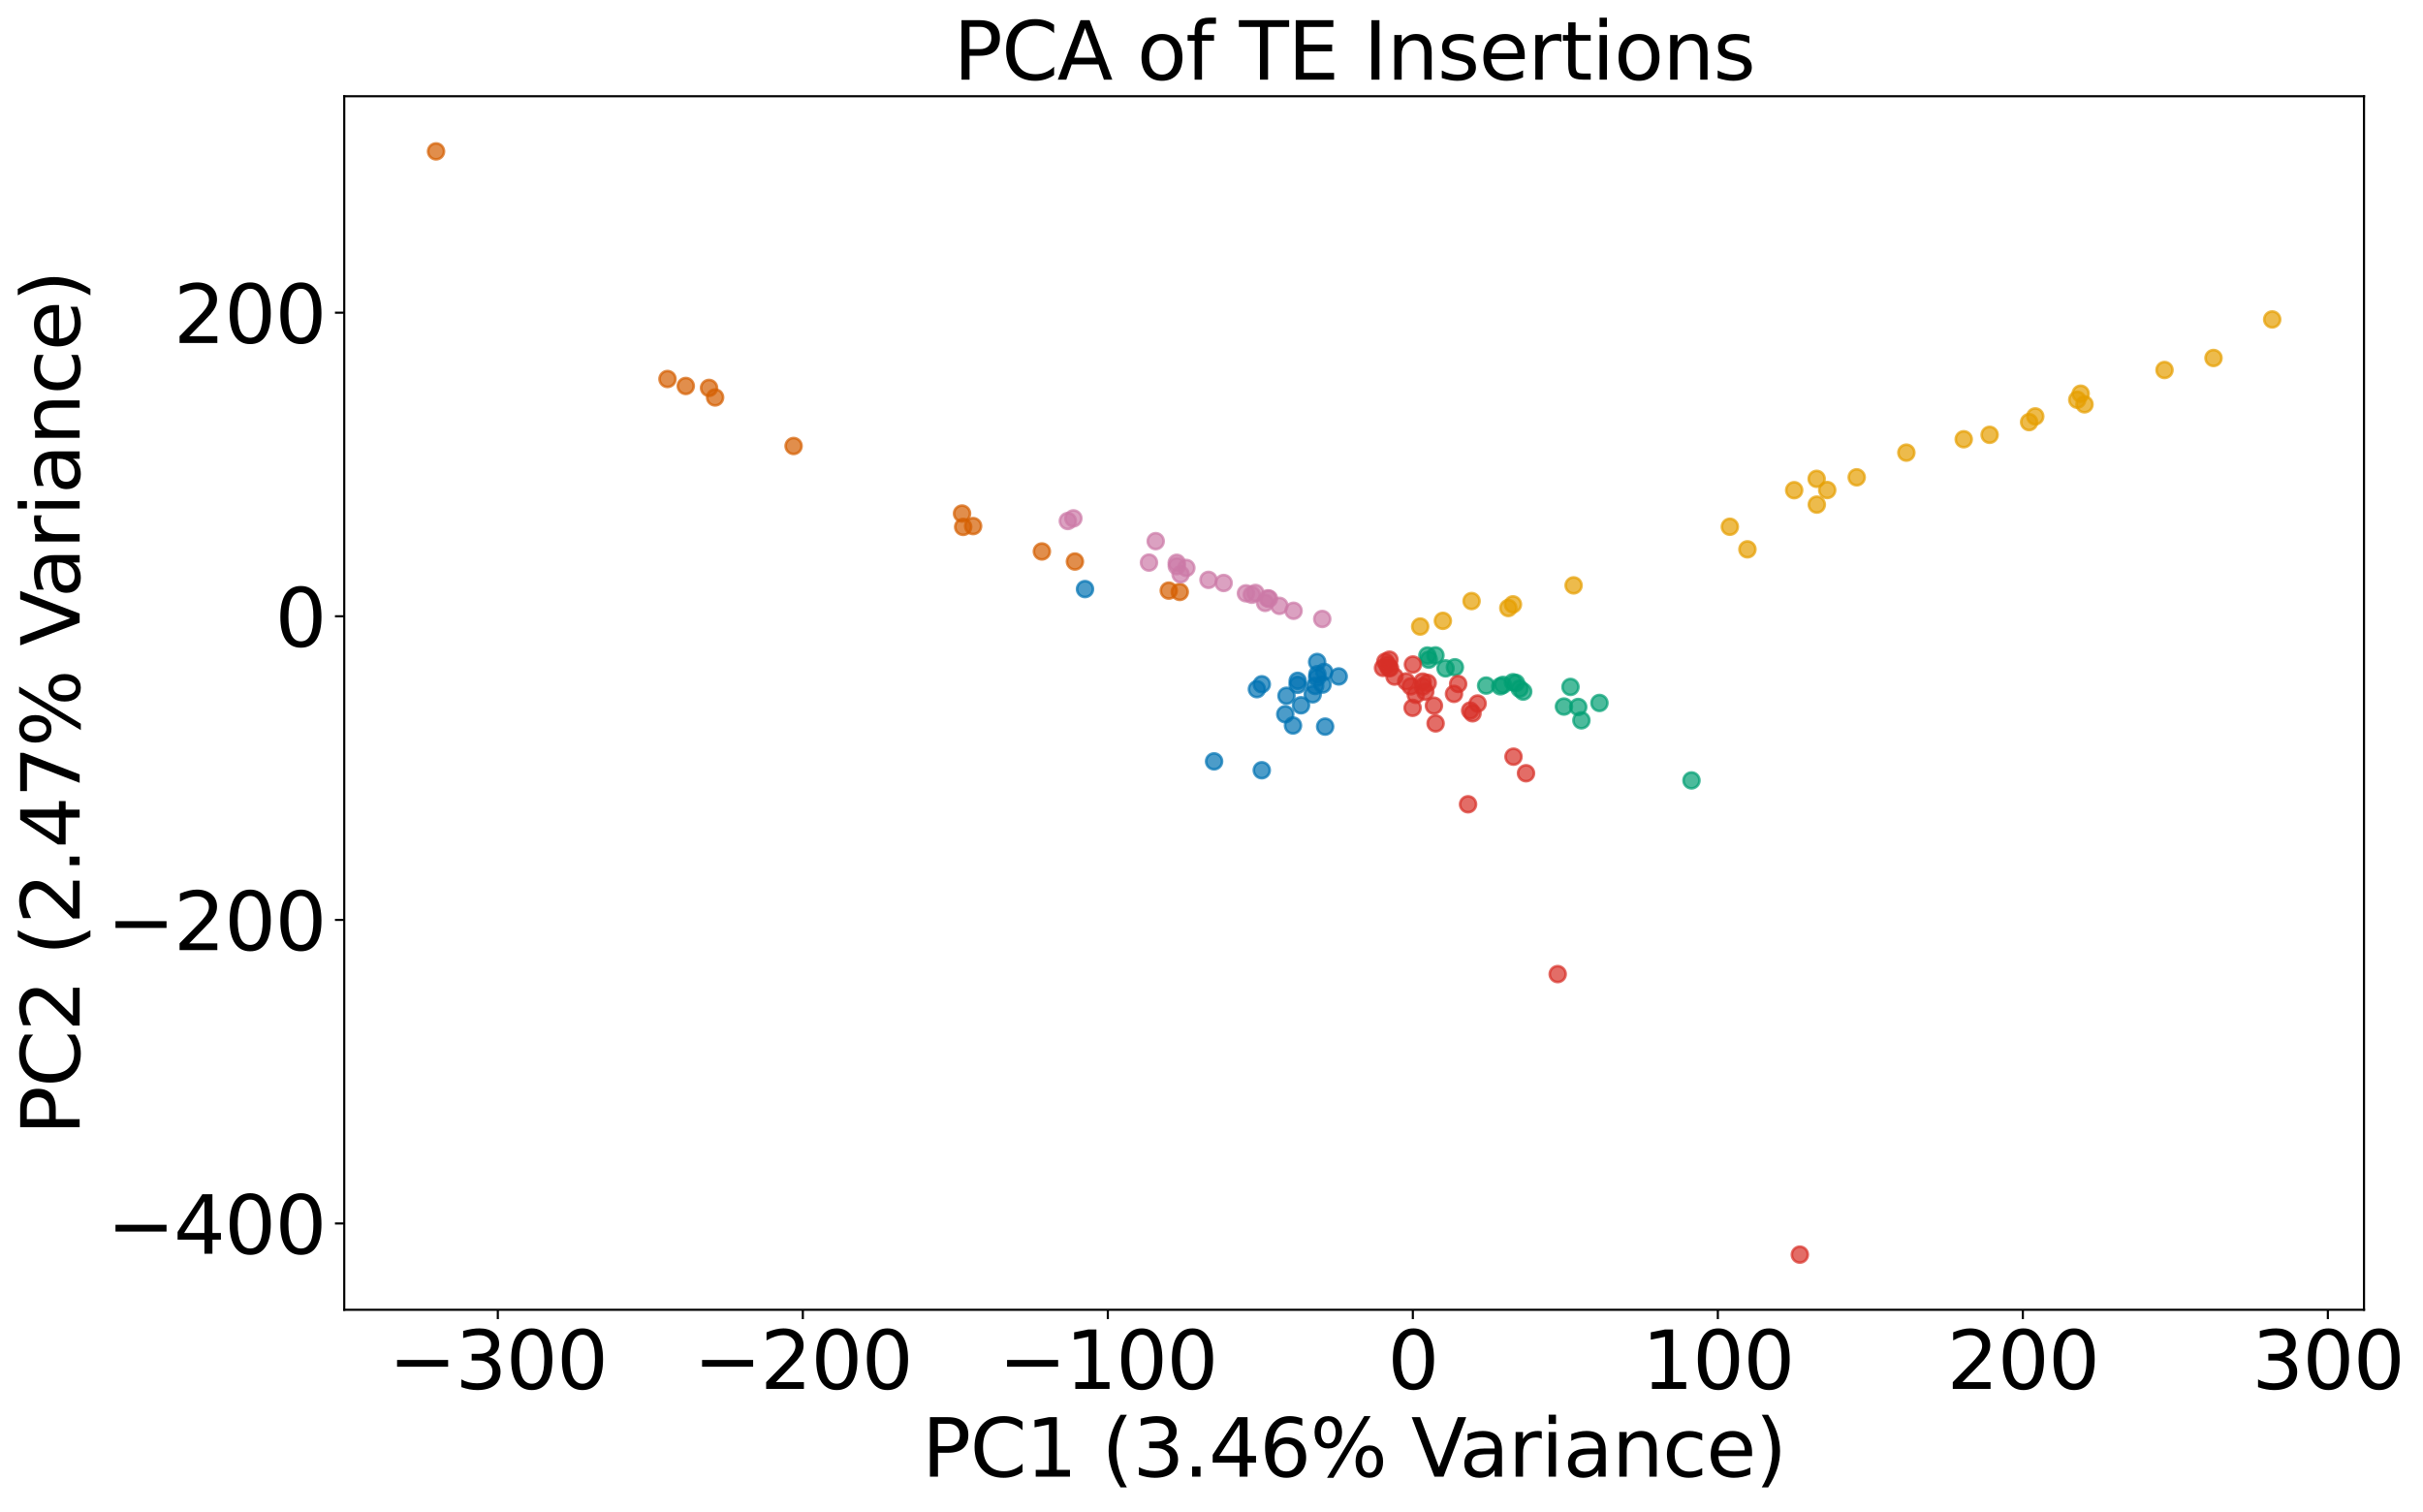 <?xml version="1.0" encoding="utf-8" standalone="no"?>
<!DOCTYPE svg PUBLIC "-//W3C//DTD SVG 1.1//EN"
  "http://www.w3.org/Graphics/SVG/1.1/DTD/svg11.dtd">
<svg xmlns:xlink="http://www.w3.org/1999/xlink" width="912.464pt" height="569.503pt" viewBox="0 0 912.464 569.503" xmlns="http://www.w3.org/2000/svg" version="1.1">
 <defs>
  <style type="text/css">*{stroke-linejoin: round; stroke-linecap: butt}</style>
 </defs>
 <g id="figure_1">
  <g id="patch_1">
   <path d="M 0 569.503 
L 912.464 569.503 
L 912.464 0 
L 0 0 
z
" style="fill: #ffffff"/>
  </g>
  <g id="axes_1">
   <g id="patch_2">
    <path d="M 129.636 493.234 
L 890.247 493.234 
L 890.247 36.234 
L 129.636 36.234 
z
" style="fill: #ffffff"/>
   </g>
   <g id="PathCollection_1">
    <defs>
     <path id="m1534a8061f" d="M 0 3 
C 0.796 3 1.559 2.684 2.121 2.121 
C 2.684 1.559 3 0.796 3 0 
C 3 -0.796 2.684 -1.559 2.121 -2.121 
C 1.559 -2.684 0.796 -3 0 -3 
C -0.796 -3 -1.559 -2.684 -2.121 -2.121 
C -2.684 -1.559 -3 -0.796 -3 0 
C -3 0.796 -2.684 1.559 -2.121 2.121 
C -1.559 2.684 -0.796 3 0 3 
z
" style="stroke: #009e73; stroke-opacity: 0.7"/>
    </defs>
    <g clip-path="url(#p6a9d3a791d)">
     <use xlink:href="#m1534a8061f" x="547.889" y="251.28" style="fill: #009e73; fill-opacity: 0.7; stroke: #009e73; stroke-opacity: 0.7"/>
     <use xlink:href="#m1534a8061f" x="564.983" y="258.455" style="fill: #009e73; fill-opacity: 0.7; stroke: #009e73; stroke-opacity: 0.7"/>
     <use xlink:href="#m1534a8061f" x="570.895" y="257.18" style="fill: #009e73; fill-opacity: 0.7; stroke: #009e73; stroke-opacity: 0.7"/>
     <use xlink:href="#m1534a8061f" x="572.265" y="259.32" style="fill: #009e73; fill-opacity: 0.7; stroke: #009e73; stroke-opacity: 0.7"/>
     <use xlink:href="#m1534a8061f" x="537.532" y="246.852" style="fill: #009e73; fill-opacity: 0.7; stroke: #009e73; stroke-opacity: 0.7"/>
     <use xlink:href="#m1534a8061f" x="588.956" y="266.069" style="fill: #009e73; fill-opacity: 0.7; stroke: #009e73; stroke-opacity: 0.7"/>
     <use xlink:href="#m1534a8061f" x="540.569" y="246.803" style="fill: #009e73; fill-opacity: 0.7; stroke: #009e73; stroke-opacity: 0.7"/>
     <use xlink:href="#m1534a8061f" x="573.615" y="260.432" style="fill: #009e73; fill-opacity: 0.7; stroke: #009e73; stroke-opacity: 0.7"/>
     <use xlink:href="#m1534a8061f" x="566.01" y="257.921" style="fill: #009e73; fill-opacity: 0.7; stroke: #009e73; stroke-opacity: 0.7"/>
     <use xlink:href="#m1534a8061f" x="569.729" y="256.909" style="fill: #009e73; fill-opacity: 0.7; stroke: #009e73; stroke-opacity: 0.7"/>
     <use xlink:href="#m1534a8061f" x="602.329" y="264.716" style="fill: #009e73; fill-opacity: 0.7; stroke: #009e73; stroke-opacity: 0.7"/>
     <use xlink:href="#m1534a8061f" x="636.988" y="293.886" style="fill: #009e73; fill-opacity: 0.7; stroke: #009e73; stroke-opacity: 0.7"/>
     <use xlink:href="#m1534a8061f" x="595.532" y="271.264" style="fill: #009e73; fill-opacity: 0.7; stroke: #009e73; stroke-opacity: 0.7"/>
     <use xlink:href="#m1534a8061f" x="594.334" y="266.236" style="fill: #009e73; fill-opacity: 0.7; stroke: #009e73; stroke-opacity: 0.7"/>
     <use xlink:href="#m1534a8061f" x="591.419" y="258.68" style="fill: #009e73; fill-opacity: 0.7; stroke: #009e73; stroke-opacity: 0.7"/>
     <use xlink:href="#m1534a8061f" x="559.654" y="258.167" style="fill: #009e73; fill-opacity: 0.7; stroke: #009e73; stroke-opacity: 0.7"/>
     <use xlink:href="#m1534a8061f" x="544.378" y="251.685" style="fill: #009e73; fill-opacity: 0.7; stroke: #009e73; stroke-opacity: 0.7"/>
     <use xlink:href="#m1534a8061f" x="538.043" y="248.41" style="fill: #009e73; fill-opacity: 0.7; stroke: #009e73; stroke-opacity: 0.7"/>
    </g>
   </g>
   <g id="PathCollection_2">
    <defs>
     <path id="mfdaf90a7c5" d="M 0 3 
C 0.796 3 1.559 2.684 2.121 2.121 
C 2.684 1.559 3 0.796 3 0 
C 3 -0.796 2.684 -1.559 2.121 -2.121 
C 1.559 -2.684 0.796 -3 0 -3 
C -0.796 -3 -1.559 -2.684 -2.121 -2.121 
C -2.684 -1.559 -3 -0.796 -3 0 
C -3 0.796 -2.684 1.559 -2.121 2.121 
C -1.559 2.684 -0.796 3 0 3 
z
" style="stroke: #e69f00; stroke-opacity: 0.7"/>
    </defs>
    <g clip-path="url(#p6a9d3a791d)">
     <use xlink:href="#mfdaf90a7c5" x="554.177" y="226.343" style="fill: #e69f00; fill-opacity: 0.7; stroke: #e69f00; stroke-opacity: 0.7"/>
     <use xlink:href="#mfdaf90a7c5" x="739.509" y="165.408" style="fill: #e69f00; fill-opacity: 0.7; stroke: #e69f00; stroke-opacity: 0.7"/>
     <use xlink:href="#mfdaf90a7c5" x="764.134" y="158.957" style="fill: #e69f00; fill-opacity: 0.7; stroke: #e69f00; stroke-opacity: 0.7"/>
     <use xlink:href="#mfdaf90a7c5" x="855.674" y="120.291" style="fill: #e69f00; fill-opacity: 0.7; stroke: #e69f00; stroke-opacity: 0.7"/>
     <use xlink:href="#mfdaf90a7c5" x="766.448" y="156.804" style="fill: #e69f00; fill-opacity: 0.7; stroke: #e69f00; stroke-opacity: 0.7"/>
     <use xlink:href="#mfdaf90a7c5" x="749.258" y="163.739" style="fill: #e69f00; fill-opacity: 0.7; stroke: #e69f00; stroke-opacity: 0.7"/>
     <use xlink:href="#mfdaf90a7c5" x="717.909" y="170.45" style="fill: #e69f00; fill-opacity: 0.7; stroke: #e69f00; stroke-opacity: 0.7"/>
     <use xlink:href="#mfdaf90a7c5" x="684.185" y="190.018" style="fill: #e69f00; fill-opacity: 0.7; stroke: #e69f00; stroke-opacity: 0.7"/>
     <use xlink:href="#mfdaf90a7c5" x="833.573" y="134.811" style="fill: #e69f00; fill-opacity: 0.7; stroke: #e69f00; stroke-opacity: 0.7"/>
     <use xlink:href="#mfdaf90a7c5" x="675.66" y="184.595" style="fill: #e69f00; fill-opacity: 0.7; stroke: #e69f00; stroke-opacity: 0.7"/>
     <use xlink:href="#mfdaf90a7c5" x="699.21" y="179.744" style="fill: #e69f00; fill-opacity: 0.7; stroke: #e69f00; stroke-opacity: 0.7"/>
     <use xlink:href="#mfdaf90a7c5" x="543.364" y="233.793" style="fill: #e69f00; fill-opacity: 0.7; stroke: #e69f00; stroke-opacity: 0.7"/>
     <use xlink:href="#mfdaf90a7c5" x="592.594" y="220.442" style="fill: #e69f00; fill-opacity: 0.7; stroke: #e69f00; stroke-opacity: 0.7"/>
     <use xlink:href="#mfdaf90a7c5" x="688.1" y="184.532" style="fill: #e69f00; fill-opacity: 0.7; stroke: #e69f00; stroke-opacity: 0.7"/>
     <use xlink:href="#mfdaf90a7c5" x="651.433" y="198.36" style="fill: #e69f00; fill-opacity: 0.7; stroke: #e69f00; stroke-opacity: 0.7"/>
     <use xlink:href="#mfdaf90a7c5" x="782.268" y="150.534" style="fill: #e69f00; fill-opacity: 0.7; stroke: #e69f00; stroke-opacity: 0.7"/>
     <use xlink:href="#mfdaf90a7c5" x="658.054" y="206.862" style="fill: #e69f00; fill-opacity: 0.7; stroke: #e69f00; stroke-opacity: 0.7"/>
     <use xlink:href="#mfdaf90a7c5" x="534.82" y="235.936" style="fill: #e69f00; fill-opacity: 0.7; stroke: #e69f00; stroke-opacity: 0.7"/>
     <use xlink:href="#mfdaf90a7c5" x="684.124" y="180.314" style="fill: #e69f00; fill-opacity: 0.7; stroke: #e69f00; stroke-opacity: 0.7"/>
     <use xlink:href="#mfdaf90a7c5" x="569.755" y="227.587" style="fill: #e69f00; fill-opacity: 0.7; stroke: #e69f00; stroke-opacity: 0.7"/>
     <use xlink:href="#mfdaf90a7c5" x="568.012" y="228.961" style="fill: #e69f00; fill-opacity: 0.7; stroke: #e69f00; stroke-opacity: 0.7"/>
     <use xlink:href="#mfdaf90a7c5" x="783.546" y="148.254" style="fill: #e69f00; fill-opacity: 0.7; stroke: #e69f00; stroke-opacity: 0.7"/>
     <use xlink:href="#mfdaf90a7c5" x="815.123" y="139.333" style="fill: #e69f00; fill-opacity: 0.7; stroke: #e69f00; stroke-opacity: 0.7"/>
     <use xlink:href="#mfdaf90a7c5" x="784.988" y="152.266" style="fill: #e69f00; fill-opacity: 0.7; stroke: #e69f00; stroke-opacity: 0.7"/>
    </g>
   </g>
   <g id="PathCollection_3">
    <defs>
     <path id="mfa2c4a008f" d="M 0 3 
C 0.796 3 1.559 2.684 2.121 2.121 
C 2.684 1.559 3 0.796 3 0 
C 3 -0.796 2.684 -1.559 2.121 -2.121 
C 1.559 -2.684 0.796 -3 0 -3 
C -0.796 -3 -1.559 -2.684 -2.121 -2.121 
C -2.684 -1.559 -3 -0.796 -3 0 
C -3 0.796 -2.684 1.559 -2.121 2.121 
C -1.559 2.684 -0.796 3 0 3 
z
" style="stroke: #d55e00; stroke-opacity: 0.7"/>
    </defs>
    <g clip-path="url(#p6a9d3a791d)">
     <use xlink:href="#mfa2c4a008f" x="362.718" y="198.42" style="fill: #d55e00; fill-opacity: 0.7; stroke: #d55e00; stroke-opacity: 0.7"/>
     <use xlink:href="#mfa2c4a008f" x="440.143" y="222.414" style="fill: #d55e00; fill-opacity: 0.7; stroke: #d55e00; stroke-opacity: 0.7"/>
     <use xlink:href="#mfa2c4a008f" x="366.464" y="198.112" style="fill: #d55e00; fill-opacity: 0.7; stroke: #d55e00; stroke-opacity: 0.7"/>
     <use xlink:href="#mfa2c4a008f" x="444.283" y="222.911" style="fill: #d55e00; fill-opacity: 0.7; stroke: #d55e00; stroke-opacity: 0.7"/>
     <use xlink:href="#mfa2c4a008f" x="392.356" y="207.663" style="fill: #d55e00; fill-opacity: 0.7; stroke: #d55e00; stroke-opacity: 0.7"/>
     <use xlink:href="#mfa2c4a008f" x="258.254" y="145.346" style="fill: #d55e00; fill-opacity: 0.7; stroke: #d55e00; stroke-opacity: 0.7"/>
     <use xlink:href="#mfa2c4a008f" x="298.851" y="167.948" style="fill: #d55e00; fill-opacity: 0.7; stroke: #d55e00; stroke-opacity: 0.7"/>
     <use xlink:href="#mfa2c4a008f" x="269.299" y="149.666" style="fill: #d55e00; fill-opacity: 0.7; stroke: #d55e00; stroke-opacity: 0.7"/>
     <use xlink:href="#mfa2c4a008f" x="251.366" y="142.718" style="fill: #d55e00; fill-opacity: 0.7; stroke: #d55e00; stroke-opacity: 0.7"/>
     <use xlink:href="#mfa2c4a008f" x="267.015" y="146.077" style="fill: #d55e00; fill-opacity: 0.7; stroke: #d55e00; stroke-opacity: 0.7"/>
     <use xlink:href="#mfa2c4a008f" x="164.209" y="57.007" style="fill: #d55e00; fill-opacity: 0.7; stroke: #d55e00; stroke-opacity: 0.7"/>
     <use xlink:href="#mfa2c4a008f" x="404.796" y="211.458" style="fill: #d55e00; fill-opacity: 0.7; stroke: #d55e00; stroke-opacity: 0.7"/>
     <use xlink:href="#mfa2c4a008f" x="362.288" y="193.382" style="fill: #d55e00; fill-opacity: 0.7; stroke: #d55e00; stroke-opacity: 0.7"/>
    </g>
   </g>
   <g id="PathCollection_4">
    <defs>
     <path id="m3d8755bb4c" d="M 0 3 
C 0.796 3 1.559 2.684 2.121 2.121 
C 2.684 1.559 3 0.796 3 0 
C 3 -0.796 2.684 -1.559 2.121 -2.121 
C 1.559 -2.684 0.796 -3 0 -3 
C -0.796 -3 -1.559 -2.684 -2.121 -2.121 
C -2.684 -1.559 -3 -0.796 -3 0 
C -3 0.796 -2.684 1.559 -2.121 2.121 
C -1.559 2.684 -0.796 3 0 3 
z
" style="stroke: #cc79a7; stroke-opacity: 0.7"/>
    </defs>
    <g clip-path="url(#p6a9d3a791d)">
     <use xlink:href="#m3d8755bb4c" x="432.689" y="211.858" style="fill: #cc79a7; fill-opacity: 0.7; stroke: #cc79a7; stroke-opacity: 0.7"/>
     <use xlink:href="#m3d8755bb4c" x="443.139" y="211.93" style="fill: #cc79a7; fill-opacity: 0.7; stroke: #cc79a7; stroke-opacity: 0.7"/>
     <use xlink:href="#m3d8755bb4c" x="476.425" y="227.037" style="fill: #cc79a7; fill-opacity: 0.7; stroke: #cc79a7; stroke-opacity: 0.7"/>
     <use xlink:href="#m3d8755bb4c" x="443.164" y="213.191" style="fill: #cc79a7; fill-opacity: 0.7; stroke: #cc79a7; stroke-opacity: 0.7"/>
     <use xlink:href="#m3d8755bb4c" x="469.206" y="223.435" style="fill: #cc79a7; fill-opacity: 0.7; stroke: #cc79a7; stroke-opacity: 0.7"/>
     <use xlink:href="#m3d8755bb4c" x="472.775" y="223.285" style="fill: #cc79a7; fill-opacity: 0.7; stroke: #cc79a7; stroke-opacity: 0.7"/>
     <use xlink:href="#m3d8755bb4c" x="455.1" y="218.365" style="fill: #cc79a7; fill-opacity: 0.7; stroke: #cc79a7; stroke-opacity: 0.7"/>
     <use xlink:href="#m3d8755bb4c" x="404.217" y="195.202" style="fill: #cc79a7; fill-opacity: 0.7; stroke: #cc79a7; stroke-opacity: 0.7"/>
     <use xlink:href="#m3d8755bb4c" x="460.809" y="219.54" style="fill: #cc79a7; fill-opacity: 0.7; stroke: #cc79a7; stroke-opacity: 0.7"/>
     <use xlink:href="#m3d8755bb4c" x="481.813" y="228.15" style="fill: #cc79a7; fill-opacity: 0.7; stroke: #cc79a7; stroke-opacity: 0.7"/>
     <use xlink:href="#m3d8755bb4c" x="477.413" y="225.323" style="fill: #cc79a7; fill-opacity: 0.7; stroke: #cc79a7; stroke-opacity: 0.7"/>
     <use xlink:href="#m3d8755bb4c" x="435.222" y="203.78" style="fill: #cc79a7; fill-opacity: 0.7; stroke: #cc79a7; stroke-opacity: 0.7"/>
     <use xlink:href="#m3d8755bb4c" x="471.426" y="223.964" style="fill: #cc79a7; fill-opacity: 0.7; stroke: #cc79a7; stroke-opacity: 0.7"/>
     <use xlink:href="#m3d8755bb4c" x="402.129" y="196.194" style="fill: #cc79a7; fill-opacity: 0.7; stroke: #cc79a7; stroke-opacity: 0.7"/>
     <use xlink:href="#m3d8755bb4c" x="446.768" y="213.879" style="fill: #cc79a7; fill-opacity: 0.7; stroke: #cc79a7; stroke-opacity: 0.7"/>
     <use xlink:href="#m3d8755bb4c" x="477.881" y="225.434" style="fill: #cc79a7; fill-opacity: 0.7; stroke: #cc79a7; stroke-opacity: 0.7"/>
     <use xlink:href="#m3d8755bb4c" x="497.938" y="233.085" style="fill: #cc79a7; fill-opacity: 0.7; stroke: #cc79a7; stroke-opacity: 0.7"/>
     <use xlink:href="#m3d8755bb4c" x="487.136" y="230.004" style="fill: #cc79a7; fill-opacity: 0.7; stroke: #cc79a7; stroke-opacity: 0.7"/>
     <use xlink:href="#m3d8755bb4c" x="444.592" y="216.262" style="fill: #cc79a7; fill-opacity: 0.7; stroke: #cc79a7; stroke-opacity: 0.7"/>
    </g>
   </g>
   <g id="PathCollection_5">
    <defs>
     <path id="m8d3016d615" d="M 0 3 
C 0.796 3 1.559 2.684 2.121 2.121 
C 2.684 1.559 3 0.796 3 0 
C 3 -0.796 2.684 -1.559 2.121 -2.121 
C 1.559 -2.684 0.796 -3 0 -3 
C -0.796 -3 -1.559 -2.684 -2.121 -2.121 
C -2.684 -1.559 -3 -0.796 -3 0 
C -3 0.796 -2.684 1.559 -2.121 2.121 
C -1.559 2.684 -0.796 3 0 3 
z
" style="stroke: #0072b2; stroke-opacity: 0.7"/>
    </defs>
    <g clip-path="url(#p6a9d3a791d)">
     <use xlink:href="#m8d3016d615" x="498.694" y="253.028" style="fill: #0072b2; fill-opacity: 0.7; stroke: #0072b2; stroke-opacity: 0.7"/>
     <use xlink:href="#m8d3016d615" x="473.33" y="259.522" style="fill: #0072b2; fill-opacity: 0.7; stroke: #0072b2; stroke-opacity: 0.7"/>
     <use xlink:href="#m8d3016d615" x="498.051" y="257.8" style="fill: #0072b2; fill-opacity: 0.7; stroke: #0072b2; stroke-opacity: 0.7"/>
     <use xlink:href="#m8d3016d615" x="496.015" y="255.225" style="fill: #0072b2; fill-opacity: 0.7; stroke: #0072b2; stroke-opacity: 0.7"/>
     <use xlink:href="#m8d3016d615" x="504.137" y="254.726" style="fill: #0072b2; fill-opacity: 0.7; stroke: #0072b2; stroke-opacity: 0.7"/>
     <use xlink:href="#m8d3016d615" x="484.013" y="268.959" style="fill: #0072b2; fill-opacity: 0.7; stroke: #0072b2; stroke-opacity: 0.7"/>
     <use xlink:href="#m8d3016d615" x="489.945" y="265.587" style="fill: #0072b2; fill-opacity: 0.7; stroke: #0072b2; stroke-opacity: 0.7"/>
     <use xlink:href="#m8d3016d615" x="475.178" y="257.678" style="fill: #0072b2; fill-opacity: 0.7; stroke: #0072b2; stroke-opacity: 0.7"/>
     <use xlink:href="#m8d3016d615" x="488.68" y="257.879" style="fill: #0072b2; fill-opacity: 0.7; stroke: #0072b2; stroke-opacity: 0.7"/>
     <use xlink:href="#m8d3016d615" x="494.351" y="261.468" style="fill: #0072b2; fill-opacity: 0.7; stroke: #0072b2; stroke-opacity: 0.7"/>
     <use xlink:href="#m8d3016d615" x="408.596" y="221.833" style="fill: #0072b2; fill-opacity: 0.7; stroke: #0072b2; stroke-opacity: 0.7"/>
     <use xlink:href="#m8d3016d615" x="486.922" y="273.2" style="fill: #0072b2; fill-opacity: 0.7; stroke: #0072b2; stroke-opacity: 0.7"/>
     <use xlink:href="#m8d3016d615" x="496.111" y="253.871" style="fill: #0072b2; fill-opacity: 0.7; stroke: #0072b2; stroke-opacity: 0.7"/>
     <use xlink:href="#m8d3016d615" x="484.47" y="262.008" style="fill: #0072b2; fill-opacity: 0.7; stroke: #0072b2; stroke-opacity: 0.7"/>
     <use xlink:href="#m8d3016d615" x="495.27" y="258.309" style="fill: #0072b2; fill-opacity: 0.7; stroke: #0072b2; stroke-opacity: 0.7"/>
     <use xlink:href="#m8d3016d615" x="475.164" y="290.051" style="fill: #0072b2; fill-opacity: 0.7; stroke: #0072b2; stroke-opacity: 0.7"/>
     <use xlink:href="#m8d3016d615" x="496.022" y="249.283" style="fill: #0072b2; fill-opacity: 0.7; stroke: #0072b2; stroke-opacity: 0.7"/>
     <use xlink:href="#m8d3016d615" x="457.206" y="286.706" style="fill: #0072b2; fill-opacity: 0.7; stroke: #0072b2; stroke-opacity: 0.7"/>
     <use xlink:href="#m8d3016d615" x="488.697" y="256.379" style="fill: #0072b2; fill-opacity: 0.7; stroke: #0072b2; stroke-opacity: 0.7"/>
     <use xlink:href="#m8d3016d615" x="499.023" y="273.622" style="fill: #0072b2; fill-opacity: 0.7; stroke: #0072b2; stroke-opacity: 0.7"/>
    </g>
   </g>
   <g id="PathCollection_6">
    <defs>
     <path id="m5c33fdefba" d="M 0 3 
C 0.796 3 1.559 2.684 2.121 2.121 
C 2.684 1.559 3 0.796 3 0 
C 3 -0.796 2.684 -1.559 2.121 -2.121 
C 1.559 -2.684 0.796 -3 0 -3 
C -0.796 -3 -1.559 -2.684 -2.121 -2.121 
C -2.684 -1.559 -3 -0.796 -3 0 
C -3 0.796 -2.684 1.559 -2.121 2.121 
C -1.559 2.684 -0.796 3 0 3 
z
" style="stroke: #d73027; stroke-opacity: 0.7"/>
    </defs>
    <g clip-path="url(#p6a9d3a791d)">
     <use xlink:href="#m5c33fdefba" x="531.275" y="258.459" style="fill: #d73027; fill-opacity: 0.7; stroke: #d73027; stroke-opacity: 0.7"/>
     <use xlink:href="#m5c33fdefba" x="531.965" y="266.548" style="fill: #d73027; fill-opacity: 0.7; stroke: #d73027; stroke-opacity: 0.7"/>
     <use xlink:href="#m5c33fdefba" x="525.168" y="254.788" style="fill: #d73027; fill-opacity: 0.7; stroke: #d73027; stroke-opacity: 0.7"/>
     <use xlink:href="#m5c33fdefba" x="536.736" y="260.466" style="fill: #d73027; fill-opacity: 0.7; stroke: #d73027; stroke-opacity: 0.7"/>
     <use xlink:href="#m5c33fdefba" x="522.524" y="250.358" style="fill: #d73027; fill-opacity: 0.7; stroke: #d73027; stroke-opacity: 0.7"/>
     <use xlink:href="#m5c33fdefba" x="520.82" y="251.506" style="fill: #d73027; fill-opacity: 0.7; stroke: #d73027; stroke-opacity: 0.7"/>
     <use xlink:href="#m5c33fdefba" x="549.117" y="257.559" style="fill: #d73027; fill-opacity: 0.7; stroke: #d73027; stroke-opacity: 0.7"/>
     <use xlink:href="#m5c33fdefba" x="532.076" y="250.238" style="fill: #d73027; fill-opacity: 0.7; stroke: #d73027; stroke-opacity: 0.7"/>
     <use xlink:href="#m5c33fdefba" x="556.453" y="264.922" style="fill: #d73027; fill-opacity: 0.7; stroke: #d73027; stroke-opacity: 0.7"/>
     <use xlink:href="#m5c33fdefba" x="537.654" y="257.173" style="fill: #d73027; fill-opacity: 0.7; stroke: #d73027; stroke-opacity: 0.7"/>
     <use xlink:href="#m5c33fdefba" x="553.637" y="267.575" style="fill: #d73027; fill-opacity: 0.7; stroke: #d73027; stroke-opacity: 0.7"/>
     <use xlink:href="#m5c33fdefba" x="574.672" y="291.184" style="fill: #d73027; fill-opacity: 0.7; stroke: #d73027; stroke-opacity: 0.7"/>
     <use xlink:href="#m5c33fdefba" x="540.626" y="272.414" style="fill: #d73027; fill-opacity: 0.7; stroke: #d73027; stroke-opacity: 0.7"/>
     <use xlink:href="#m5c33fdefba" x="677.789" y="472.462" style="fill: #d73027; fill-opacity: 0.7; stroke: #d73027; stroke-opacity: 0.7"/>
     <use xlink:href="#m5c33fdefba" x="535.823" y="258.524" style="fill: #d73027; fill-opacity: 0.7; stroke: #d73027; stroke-opacity: 0.7"/>
     <use xlink:href="#m5c33fdefba" x="535.75" y="256.666" style="fill: #d73027; fill-opacity: 0.7; stroke: #d73027; stroke-opacity: 0.7"/>
     <use xlink:href="#m5c33fdefba" x="569.958" y="284.943" style="fill: #d73027; fill-opacity: 0.7; stroke: #d73027; stroke-opacity: 0.7"/>
     <use xlink:href="#m5c33fdefba" x="554.534" y="268.609" style="fill: #d73027; fill-opacity: 0.7; stroke: #d73027; stroke-opacity: 0.7"/>
     <use xlink:href="#m5c33fdefba" x="586.603" y="366.818" style="fill: #d73027; fill-opacity: 0.7; stroke: #d73027; stroke-opacity: 0.7"/>
     <use xlink:href="#m5c33fdefba" x="521.701" y="249.148" style="fill: #d73027; fill-opacity: 0.7; stroke: #d73027; stroke-opacity: 0.7"/>
     <use xlink:href="#m5c33fdefba" x="552.843" y="302.871" style="fill: #d73027; fill-opacity: 0.7; stroke: #d73027; stroke-opacity: 0.7"/>
     <use xlink:href="#m5c33fdefba" x="539.994" y="265.73" style="fill: #d73027; fill-opacity: 0.7; stroke: #d73027; stroke-opacity: 0.7"/>
     <use xlink:href="#m5c33fdefba" x="529.55" y="256.597" style="fill: #d73027; fill-opacity: 0.7; stroke: #d73027; stroke-opacity: 0.7"/>
     <use xlink:href="#m5c33fdefba" x="547.55" y="261.292" style="fill: #d73027; fill-opacity: 0.7; stroke: #d73027; stroke-opacity: 0.7"/>
     <use xlink:href="#m5c33fdefba" x="523.013" y="251.523" style="fill: #d73027; fill-opacity: 0.7; stroke: #d73027; stroke-opacity: 0.7"/>
     <use xlink:href="#m5c33fdefba" x="523.451" y="251.584" style="fill: #d73027; fill-opacity: 0.7; stroke: #d73027; stroke-opacity: 0.7"/>
     <use xlink:href="#m5c33fdefba" x="523.234" y="248.408" style="fill: #d73027; fill-opacity: 0.7; stroke: #d73027; stroke-opacity: 0.7"/>
     <use xlink:href="#m5c33fdefba" x="533.168" y="261.656" style="fill: #d73027; fill-opacity: 0.7; stroke: #d73027; stroke-opacity: 0.7"/>
    </g>
   </g>
   <g id="matplotlib.axis_1">
    <g id="xtick_1">
     <g id="line2d_1">
      <defs>
       <path id="m43492ea28b" d="M 0 0 
L 0 3.5 
" style="stroke: #000000; stroke-width: 0.8"/>
      </defs>
      <g>
       <use xlink:href="#m43492ea28b" x="187.473" y="493.234" style="stroke: #000000; stroke-width: 0.8"/>
      </g>
     </g>
     <g id="text_1">
      <!-- −300 -->
      <g transform="translate(146.272 523.03) scale(0.3 -0.3)">
       <defs>
        <path id="DejaVuSans-2212" d="M 678 2272 
L 4684 2272 
L 4684 1741 
L 678 1741 
L 678 2272 
z
" transform="scale(0.016)"/>
        <path id="DejaVuSans-33" d="M 2597 2516 
Q 3050 2419 3304 2112 
Q 3559 1806 3559 1356 
Q 3559 666 3084 287 
Q 2609 -91 1734 -91 
Q 1441 -91 1130 -33 
Q 819 25 488 141 
L 488 750 
Q 750 597 1062 519 
Q 1375 441 1716 441 
Q 2309 441 2620 675 
Q 2931 909 2931 1356 
Q 2931 1769 2642 2001 
Q 2353 2234 1838 2234 
L 1294 2234 
L 1294 2753 
L 1863 2753 
Q 2328 2753 2575 2939 
Q 2822 3125 2822 3475 
Q 2822 3834 2567 4026 
Q 2313 4219 1838 4219 
Q 1578 4219 1281 4162 
Q 984 4106 628 3988 
L 628 4550 
Q 988 4650 1302 4700 
Q 1616 4750 1894 4750 
Q 2613 4750 3031 4423 
Q 3450 4097 3450 3541 
Q 3450 3153 3228 2886 
Q 3006 2619 2597 2516 
z
" transform="scale(0.016)"/>
        <path id="DejaVuSans-30" d="M 2034 4250 
Q 1547 4250 1301 3770 
Q 1056 3291 1056 2328 
Q 1056 1369 1301 889 
Q 1547 409 2034 409 
Q 2525 409 2770 889 
Q 3016 1369 3016 2328 
Q 3016 3291 2770 3770 
Q 2525 4250 2034 4250 
z
M 2034 4750 
Q 2819 4750 3233 4129 
Q 3647 3509 3647 2328 
Q 3647 1150 3233 529 
Q 2819 -91 2034 -91 
Q 1250 -91 836 529 
Q 422 1150 422 2328 
Q 422 3509 836 4129 
Q 1250 4750 2034 4750 
z
" transform="scale(0.016)"/>
       </defs>
       <use xlink:href="#DejaVuSans-2212"/>
       <use xlink:href="#DejaVuSans-33" x="83.789"/>
       <use xlink:href="#DejaVuSans-30" x="147.412"/>
       <use xlink:href="#DejaVuSans-30" x="211.035"/>
      </g>
     </g>
    </g>
    <g id="xtick_2">
     <g id="line2d_2">
      <g>
       <use xlink:href="#m43492ea28b" x="302.333" y="493.234" style="stroke: #000000; stroke-width: 0.8"/>
      </g>
     </g>
     <g id="text_2">
      <!-- −200 -->
      <g transform="translate(261.132 523.03) scale(0.3 -0.3)">
       <defs>
        <path id="DejaVuSans-32" d="M 1228 531 
L 3431 531 
L 3431 0 
L 469 0 
L 469 531 
Q 828 903 1448 1529 
Q 2069 2156 2228 2338 
Q 2531 2678 2651 2914 
Q 2772 3150 2772 3378 
Q 2772 3750 2511 3984 
Q 2250 4219 1831 4219 
Q 1534 4219 1204 4116 
Q 875 4013 500 3803 
L 500 4441 
Q 881 4594 1212 4672 
Q 1544 4750 1819 4750 
Q 2544 4750 2975 4387 
Q 3406 4025 3406 3419 
Q 3406 3131 3298 2873 
Q 3191 2616 2906 2266 
Q 2828 2175 2409 1742 
Q 1991 1309 1228 531 
z
" transform="scale(0.016)"/>
       </defs>
       <use xlink:href="#DejaVuSans-2212"/>
       <use xlink:href="#DejaVuSans-32" x="83.789"/>
       <use xlink:href="#DejaVuSans-30" x="147.412"/>
       <use xlink:href="#DejaVuSans-30" x="211.035"/>
      </g>
     </g>
    </g>
    <g id="xtick_3">
     <g id="line2d_3">
      <g>
       <use xlink:href="#m43492ea28b" x="417.193" y="493.234" style="stroke: #000000; stroke-width: 0.8"/>
      </g>
     </g>
     <g id="text_3">
      <!-- −100 -->
      <g transform="translate(375.992 523.03) scale(0.3 -0.3)">
       <defs>
        <path id="DejaVuSans-31" d="M 794 531 
L 1825 531 
L 1825 4091 
L 703 3866 
L 703 4441 
L 1819 4666 
L 2450 4666 
L 2450 531 
L 3481 531 
L 3481 0 
L 794 0 
L 794 531 
z
" transform="scale(0.016)"/>
       </defs>
       <use xlink:href="#DejaVuSans-2212"/>
       <use xlink:href="#DejaVuSans-31" x="83.789"/>
       <use xlink:href="#DejaVuSans-30" x="147.412"/>
       <use xlink:href="#DejaVuSans-30" x="211.035"/>
      </g>
     </g>
    </g>
    <g id="xtick_4">
     <g id="line2d_4">
      <g>
       <use xlink:href="#m43492ea28b" x="532.053" y="493.234" style="stroke: #000000; stroke-width: 0.8"/>
      </g>
     </g>
     <g id="text_4">
      <!-- 0 -->
      <g transform="translate(522.509 523.03) scale(0.3 -0.3)">
       <use xlink:href="#DejaVuSans-30"/>
      </g>
     </g>
    </g>
    <g id="xtick_5">
     <g id="line2d_5">
      <g>
       <use xlink:href="#m43492ea28b" x="646.913" y="493.234" style="stroke: #000000; stroke-width: 0.8"/>
      </g>
     </g>
     <g id="text_5">
      <!-- 100 -->
      <g transform="translate(618.282 523.03) scale(0.3 -0.3)">
       <use xlink:href="#DejaVuSans-31"/>
       <use xlink:href="#DejaVuSans-30" x="63.623"/>
       <use xlink:href="#DejaVuSans-30" x="127.246"/>
      </g>
     </g>
    </g>
    <g id="xtick_6">
     <g id="line2d_6">
      <g>
       <use xlink:href="#m43492ea28b" x="761.773" y="493.234" style="stroke: #000000; stroke-width: 0.8"/>
      </g>
     </g>
     <g id="text_6">
      <!-- 200 -->
      <g transform="translate(733.142 523.03) scale(0.3 -0.3)">
       <use xlink:href="#DejaVuSans-32"/>
       <use xlink:href="#DejaVuSans-30" x="63.623"/>
       <use xlink:href="#DejaVuSans-30" x="127.246"/>
      </g>
     </g>
    </g>
    <g id="xtick_7">
     <g id="line2d_7">
      <g>
       <use xlink:href="#m43492ea28b" x="876.633" y="493.234" style="stroke: #000000; stroke-width: 0.8"/>
      </g>
     </g>
     <g id="text_7">
      <!-- 300 -->
      <g transform="translate(848.002 523.03) scale(0.3 -0.3)">
       <use xlink:href="#DejaVuSans-33"/>
       <use xlink:href="#DejaVuSans-30" x="63.623"/>
       <use xlink:href="#DejaVuSans-30" x="127.246"/>
      </g>
     </g>
    </g>
    <g id="text_8">
     <!-- PC1 (3.46% Variance) -->
     <g transform="translate(347.189 556.064) scale(0.3 -0.3)">
      <defs>
       <path id="DejaVuSans-50" d="M 1259 4147 
L 1259 2394 
L 2053 2394 
Q 2494 2394 2734 2622 
Q 2975 2850 2975 3272 
Q 2975 3691 2734 3919 
Q 2494 4147 2053 4147 
L 1259 4147 
z
M 628 4666 
L 2053 4666 
Q 2838 4666 3239 4311 
Q 3641 3956 3641 3272 
Q 3641 2581 3239 2228 
Q 2838 1875 2053 1875 
L 1259 1875 
L 1259 0 
L 628 0 
L 628 4666 
z
" transform="scale(0.016)"/>
       <path id="DejaVuSans-43" d="M 4122 4306 
L 4122 3641 
Q 3803 3938 3442 4084 
Q 3081 4231 2675 4231 
Q 1875 4231 1450 3742 
Q 1025 3253 1025 2328 
Q 1025 1406 1450 917 
Q 1875 428 2675 428 
Q 3081 428 3442 575 
Q 3803 722 4122 1019 
L 4122 359 
Q 3791 134 3420 21 
Q 3050 -91 2638 -91 
Q 1578 -91 968 557 
Q 359 1206 359 2328 
Q 359 3453 968 4101 
Q 1578 4750 2638 4750 
Q 3056 4750 3426 4639 
Q 3797 4528 4122 4306 
z
" transform="scale(0.016)"/>
       <path id="DejaVuSans-20" transform="scale(0.016)"/>
       <path id="DejaVuSans-28" d="M 1984 4856 
Q 1566 4138 1362 3434 
Q 1159 2731 1159 2009 
Q 1159 1288 1364 580 
Q 1569 -128 1984 -844 
L 1484 -844 
Q 1016 -109 783 600 
Q 550 1309 550 2009 
Q 550 2706 781 3412 
Q 1013 4119 1484 4856 
L 1984 4856 
z
" transform="scale(0.016)"/>
       <path id="DejaVuSans-2e" d="M 684 794 
L 1344 794 
L 1344 0 
L 684 0 
L 684 794 
z
" transform="scale(0.016)"/>
       <path id="DejaVuSans-34" d="M 2419 4116 
L 825 1625 
L 2419 1625 
L 2419 4116 
z
M 2253 4666 
L 3047 4666 
L 3047 1625 
L 3713 1625 
L 3713 1100 
L 3047 1100 
L 3047 0 
L 2419 0 
L 2419 1100 
L 313 1100 
L 313 1709 
L 2253 4666 
z
" transform="scale(0.016)"/>
       <path id="DejaVuSans-36" d="M 2113 2584 
Q 1688 2584 1439 2293 
Q 1191 2003 1191 1497 
Q 1191 994 1439 701 
Q 1688 409 2113 409 
Q 2538 409 2786 701 
Q 3034 994 3034 1497 
Q 3034 2003 2786 2293 
Q 2538 2584 2113 2584 
z
M 3366 4563 
L 3366 3988 
Q 3128 4100 2886 4159 
Q 2644 4219 2406 4219 
Q 1781 4219 1451 3797 
Q 1122 3375 1075 2522 
Q 1259 2794 1537 2939 
Q 1816 3084 2150 3084 
Q 2853 3084 3261 2657 
Q 3669 2231 3669 1497 
Q 3669 778 3244 343 
Q 2819 -91 2113 -91 
Q 1303 -91 875 529 
Q 447 1150 447 2328 
Q 447 3434 972 4092 
Q 1497 4750 2381 4750 
Q 2619 4750 2861 4703 
Q 3103 4656 3366 4563 
z
" transform="scale(0.016)"/>
       <path id="DejaVuSans-25" d="M 4653 2053 
Q 4381 2053 4226 1822 
Q 4072 1591 4072 1178 
Q 4072 772 4226 539 
Q 4381 306 4653 306 
Q 4919 306 5073 539 
Q 5228 772 5228 1178 
Q 5228 1588 5073 1820 
Q 4919 2053 4653 2053 
z
M 4653 2450 
Q 5147 2450 5437 2106 
Q 5728 1763 5728 1178 
Q 5728 594 5436 251 
Q 5144 -91 4653 -91 
Q 4153 -91 3862 251 
Q 3572 594 3572 1178 
Q 3572 1766 3864 2108 
Q 4156 2450 4653 2450 
z
M 1428 4353 
Q 1159 4353 1004 4120 
Q 850 3888 850 3481 
Q 850 3069 1003 2837 
Q 1156 2606 1428 2606 
Q 1700 2606 1854 2837 
Q 2009 3069 2009 3481 
Q 2009 3884 1853 4118 
Q 1697 4353 1428 4353 
z
M 4250 4750 
L 4750 4750 
L 1831 -91 
L 1331 -91 
L 4250 4750 
z
M 1428 4750 
Q 1922 4750 2215 4408 
Q 2509 4066 2509 3481 
Q 2509 2891 2217 2550 
Q 1925 2209 1428 2209 
Q 931 2209 642 2551 
Q 353 2894 353 3481 
Q 353 4063 643 4406 
Q 934 4750 1428 4750 
z
" transform="scale(0.016)"/>
       <path id="DejaVuSans-56" d="M 1831 0 
L 50 4666 
L 709 4666 
L 2188 738 
L 3669 4666 
L 4325 4666 
L 2547 0 
L 1831 0 
z
" transform="scale(0.016)"/>
       <path id="DejaVuSans-61" d="M 2194 1759 
Q 1497 1759 1228 1600 
Q 959 1441 959 1056 
Q 959 750 1161 570 
Q 1363 391 1709 391 
Q 2188 391 2477 730 
Q 2766 1069 2766 1631 
L 2766 1759 
L 2194 1759 
z
M 3341 1997 
L 3341 0 
L 2766 0 
L 2766 531 
Q 2569 213 2275 61 
Q 1981 -91 1556 -91 
Q 1019 -91 701 211 
Q 384 513 384 1019 
Q 384 1609 779 1909 
Q 1175 2209 1959 2209 
L 2766 2209 
L 2766 2266 
Q 2766 2663 2505 2880 
Q 2244 3097 1772 3097 
Q 1472 3097 1187 3025 
Q 903 2953 641 2809 
L 641 3341 
Q 956 3463 1253 3523 
Q 1550 3584 1831 3584 
Q 2591 3584 2966 3190 
Q 3341 2797 3341 1997 
z
" transform="scale(0.016)"/>
       <path id="DejaVuSans-72" d="M 2631 2963 
Q 2534 3019 2420 3045 
Q 2306 3072 2169 3072 
Q 1681 3072 1420 2755 
Q 1159 2438 1159 1844 
L 1159 0 
L 581 0 
L 581 3500 
L 1159 3500 
L 1159 2956 
Q 1341 3275 1631 3429 
Q 1922 3584 2338 3584 
Q 2397 3584 2469 3576 
Q 2541 3569 2628 3553 
L 2631 2963 
z
" transform="scale(0.016)"/>
       <path id="DejaVuSans-69" d="M 603 3500 
L 1178 3500 
L 1178 0 
L 603 0 
L 603 3500 
z
M 603 4863 
L 1178 4863 
L 1178 4134 
L 603 4134 
L 603 4863 
z
" transform="scale(0.016)"/>
       <path id="DejaVuSans-6e" d="M 3513 2113 
L 3513 0 
L 2938 0 
L 2938 2094 
Q 2938 2591 2744 2837 
Q 2550 3084 2163 3084 
Q 1697 3084 1428 2787 
Q 1159 2491 1159 1978 
L 1159 0 
L 581 0 
L 581 3500 
L 1159 3500 
L 1159 2956 
Q 1366 3272 1645 3428 
Q 1925 3584 2291 3584 
Q 2894 3584 3203 3211 
Q 3513 2838 3513 2113 
z
" transform="scale(0.016)"/>
       <path id="DejaVuSans-63" d="M 3122 3366 
L 3122 2828 
Q 2878 2963 2633 3030 
Q 2388 3097 2138 3097 
Q 1578 3097 1268 2742 
Q 959 2388 959 1747 
Q 959 1106 1268 751 
Q 1578 397 2138 397 
Q 2388 397 2633 464 
Q 2878 531 3122 666 
L 3122 134 
Q 2881 22 2623 -34 
Q 2366 -91 2075 -91 
Q 1284 -91 818 406 
Q 353 903 353 1747 
Q 353 2603 823 3093 
Q 1294 3584 2113 3584 
Q 2378 3584 2631 3529 
Q 2884 3475 3122 3366 
z
" transform="scale(0.016)"/>
       <path id="DejaVuSans-65" d="M 3597 1894 
L 3597 1613 
L 953 1613 
Q 991 1019 1311 708 
Q 1631 397 2203 397 
Q 2534 397 2845 478 
Q 3156 559 3463 722 
L 3463 178 
Q 3153 47 2828 -22 
Q 2503 -91 2169 -91 
Q 1331 -91 842 396 
Q 353 884 353 1716 
Q 353 2575 817 3079 
Q 1281 3584 2069 3584 
Q 2775 3584 3186 3129 
Q 3597 2675 3597 1894 
z
M 3022 2063 
Q 3016 2534 2758 2815 
Q 2500 3097 2075 3097 
Q 1594 3097 1305 2825 
Q 1016 2553 972 2059 
L 3022 2063 
z
" transform="scale(0.016)"/>
       <path id="DejaVuSans-29" d="M 513 4856 
L 1013 4856 
Q 1481 4119 1714 3412 
Q 1947 2706 1947 2009 
Q 1947 1309 1714 600 
Q 1481 -109 1013 -844 
L 513 -844 
Q 928 -128 1133 580 
Q 1338 1288 1338 2009 
Q 1338 2731 1133 3434 
Q 928 4138 513 4856 
z
" transform="scale(0.016)"/>
      </defs>
      <use xlink:href="#DejaVuSans-50"/>
      <use xlink:href="#DejaVuSans-43" x="60.303"/>
      <use xlink:href="#DejaVuSans-31" x="130.127"/>
      <use xlink:href="#DejaVuSans-20" x="193.75"/>
      <use xlink:href="#DejaVuSans-28" x="225.537"/>
      <use xlink:href="#DejaVuSans-33" x="264.551"/>
      <use xlink:href="#DejaVuSans-2e" x="328.174"/>
      <use xlink:href="#DejaVuSans-34" x="359.961"/>
      <use xlink:href="#DejaVuSans-36" x="423.584"/>
      <use xlink:href="#DejaVuSans-25" x="487.207"/>
      <use xlink:href="#DejaVuSans-20" x="582.227"/>
      <use xlink:href="#DejaVuSans-56" x="614.014"/>
      <use xlink:href="#DejaVuSans-61" x="674.672"/>
      <use xlink:href="#DejaVuSans-72" x="735.951"/>
      <use xlink:href="#DejaVuSans-69" x="777.064"/>
      <use xlink:href="#DejaVuSans-61" x="804.848"/>
      <use xlink:href="#DejaVuSans-6e" x="866.127"/>
      <use xlink:href="#DejaVuSans-63" x="929.506"/>
      <use xlink:href="#DejaVuSans-65" x="984.486"/>
      <use xlink:href="#DejaVuSans-29" x="1046.01"/>
     </g>
    </g>
   </g>
   <g id="matplotlib.axis_2">
    <g id="ytick_1">
     <g id="line2d_8">
      <defs>
       <path id="meefa0047cc" d="M 0 0 
L -3.5 0 
" style="stroke: #000000; stroke-width: 0.8"/>
      </defs>
      <g>
       <use xlink:href="#meefa0047cc" x="129.636" y="460.721" style="stroke: #000000; stroke-width: 0.8"/>
      </g>
     </g>
     <g id="text_9">
      <!-- −400 -->
      <g transform="translate(40.234 472.119) scale(0.3 -0.3)">
       <use xlink:href="#DejaVuSans-2212"/>
       <use xlink:href="#DejaVuSans-34" x="83.789"/>
       <use xlink:href="#DejaVuSans-30" x="147.412"/>
       <use xlink:href="#DejaVuSans-30" x="211.035"/>
      </g>
     </g>
    </g>
    <g id="ytick_2">
     <g id="line2d_9">
      <g>
       <use xlink:href="#meefa0047cc" x="129.636" y="346.397" style="stroke: #000000; stroke-width: 0.8"/>
      </g>
     </g>
     <g id="text_10">
      <!-- −200 -->
      <g transform="translate(40.234 357.794) scale(0.3 -0.3)">
       <use xlink:href="#DejaVuSans-2212"/>
       <use xlink:href="#DejaVuSans-32" x="83.789"/>
       <use xlink:href="#DejaVuSans-30" x="147.412"/>
       <use xlink:href="#DejaVuSans-30" x="211.035"/>
      </g>
     </g>
    </g>
    <g id="ytick_3">
     <g id="line2d_10">
      <g>
       <use xlink:href="#meefa0047cc" x="129.636" y="232.072" style="stroke: #000000; stroke-width: 0.8"/>
      </g>
     </g>
     <g id="text_11">
      <!-- 0 -->
      <g transform="translate(103.548 243.47) scale(0.3 -0.3)">
       <use xlink:href="#DejaVuSans-30"/>
      </g>
     </g>
    </g>
    <g id="ytick_4">
     <g id="line2d_11">
      <g>
       <use xlink:href="#meefa0047cc" x="129.636" y="117.747" style="stroke: #000000; stroke-width: 0.8"/>
      </g>
     </g>
     <g id="text_12">
      <!-- 200 -->
      <g transform="translate(65.373 129.145) scale(0.3 -0.3)">
       <use xlink:href="#DejaVuSans-32"/>
       <use xlink:href="#DejaVuSans-30" x="63.623"/>
       <use xlink:href="#DejaVuSans-30" x="127.246"/>
      </g>
     </g>
    </g>
    <g id="text_13">
     <!-- PC2 (2.47% Variance) -->
     <g transform="translate(29.995 427.487) rotate(-90) scale(0.3 -0.3)">
      <defs>
       <path id="DejaVuSans-37" d="M 525 4666 
L 3525 4666 
L 3525 4397 
L 1831 0 
L 1172 0 
L 2766 4134 
L 525 4134 
L 525 4666 
z
" transform="scale(0.016)"/>
      </defs>
      <use xlink:href="#DejaVuSans-50"/>
      <use xlink:href="#DejaVuSans-43" x="60.303"/>
      <use xlink:href="#DejaVuSans-32" x="130.127"/>
      <use xlink:href="#DejaVuSans-20" x="193.75"/>
      <use xlink:href="#DejaVuSans-28" x="225.537"/>
      <use xlink:href="#DejaVuSans-32" x="264.551"/>
      <use xlink:href="#DejaVuSans-2e" x="328.174"/>
      <use xlink:href="#DejaVuSans-34" x="359.961"/>
      <use xlink:href="#DejaVuSans-37" x="423.584"/>
      <use xlink:href="#DejaVuSans-25" x="487.207"/>
      <use xlink:href="#DejaVuSans-20" x="582.227"/>
      <use xlink:href="#DejaVuSans-56" x="614.014"/>
      <use xlink:href="#DejaVuSans-61" x="674.672"/>
      <use xlink:href="#DejaVuSans-72" x="735.951"/>
      <use xlink:href="#DejaVuSans-69" x="777.064"/>
      <use xlink:href="#DejaVuSans-61" x="804.848"/>
      <use xlink:href="#DejaVuSans-6e" x="866.127"/>
      <use xlink:href="#DejaVuSans-63" x="929.506"/>
      <use xlink:href="#DejaVuSans-65" x="984.486"/>
      <use xlink:href="#DejaVuSans-29" x="1046.01"/>
     </g>
    </g>
   </g>
   <g id="patch_3">
    <path d="M 129.636 493.234 
L 129.636 36.234 
" style="fill: none; stroke: #000000; stroke-width: 0.8; stroke-linejoin: miter; stroke-linecap: square"/>
   </g>
   <g id="patch_4">
    <path d="M 890.247 493.234 
L 890.247 36.234 
" style="fill: none; stroke: #000000; stroke-width: 0.8; stroke-linejoin: miter; stroke-linecap: square"/>
   </g>
   <g id="patch_5">
    <path d="M 129.636 493.234 
L 890.247 493.234 
" style="fill: none; stroke: #000000; stroke-width: 0.8; stroke-linejoin: miter; stroke-linecap: square"/>
   </g>
   <g id="patch_6">
    <path d="M 129.636 36.234 
L 890.247 36.234 
" style="fill: none; stroke: #000000; stroke-width: 0.8; stroke-linejoin: miter; stroke-linecap: square"/>
   </g>
   <g id="text_14">
    <!-- PCA of TE Insertions -->
    <g transform="translate(359.075 29.995) scale(0.3 -0.3)">
     <defs>
      <path id="DejaVuSans-41" d="M 2188 4044 
L 1331 1722 
L 3047 1722 
L 2188 4044 
z
M 1831 4666 
L 2547 4666 
L 4325 0 
L 3669 0 
L 3244 1197 
L 1141 1197 
L 716 0 
L 50 0 
L 1831 4666 
z
" transform="scale(0.016)"/>
      <path id="DejaVuSans-6f" d="M 1959 3097 
Q 1497 3097 1228 2736 
Q 959 2375 959 1747 
Q 959 1119 1226 758 
Q 1494 397 1959 397 
Q 2419 397 2687 759 
Q 2956 1122 2956 1747 
Q 2956 2369 2687 2733 
Q 2419 3097 1959 3097 
z
M 1959 3584 
Q 2709 3584 3137 3096 
Q 3566 2609 3566 1747 
Q 3566 888 3137 398 
Q 2709 -91 1959 -91 
Q 1206 -91 779 398 
Q 353 888 353 1747 
Q 353 2609 779 3096 
Q 1206 3584 1959 3584 
z
" transform="scale(0.016)"/>
      <path id="DejaVuSans-66" d="M 2375 4863 
L 2375 4384 
L 1825 4384 
Q 1516 4384 1395 4259 
Q 1275 4134 1275 3809 
L 1275 3500 
L 2222 3500 
L 2222 3053 
L 1275 3053 
L 1275 0 
L 697 0 
L 697 3053 
L 147 3053 
L 147 3500 
L 697 3500 
L 697 3744 
Q 697 4328 969 4595 
Q 1241 4863 1831 4863 
L 2375 4863 
z
" transform="scale(0.016)"/>
      <path id="DejaVuSans-54" d="M -19 4666 
L 3928 4666 
L 3928 4134 
L 2272 4134 
L 2272 0 
L 1638 0 
L 1638 4134 
L -19 4134 
L -19 4666 
z
" transform="scale(0.016)"/>
      <path id="DejaVuSans-45" d="M 628 4666 
L 3578 4666 
L 3578 4134 
L 1259 4134 
L 1259 2753 
L 3481 2753 
L 3481 2222 
L 1259 2222 
L 1259 531 
L 3634 531 
L 3634 0 
L 628 0 
L 628 4666 
z
" transform="scale(0.016)"/>
      <path id="DejaVuSans-49" d="M 628 4666 
L 1259 4666 
L 1259 0 
L 628 0 
L 628 4666 
z
" transform="scale(0.016)"/>
      <path id="DejaVuSans-73" d="M 2834 3397 
L 2834 2853 
Q 2591 2978 2328 3040 
Q 2066 3103 1784 3103 
Q 1356 3103 1142 2972 
Q 928 2841 928 2578 
Q 928 2378 1081 2264 
Q 1234 2150 1697 2047 
L 1894 2003 
Q 2506 1872 2764 1633 
Q 3022 1394 3022 966 
Q 3022 478 2636 193 
Q 2250 -91 1575 -91 
Q 1294 -91 989 -36 
Q 684 19 347 128 
L 347 722 
Q 666 556 975 473 
Q 1284 391 1588 391 
Q 1994 391 2212 530 
Q 2431 669 2431 922 
Q 2431 1156 2273 1281 
Q 2116 1406 1581 1522 
L 1381 1569 
Q 847 1681 609 1914 
Q 372 2147 372 2553 
Q 372 3047 722 3315 
Q 1072 3584 1716 3584 
Q 2034 3584 2315 3537 
Q 2597 3491 2834 3397 
z
" transform="scale(0.016)"/>
      <path id="DejaVuSans-74" d="M 1172 4494 
L 1172 3500 
L 2356 3500 
L 2356 3053 
L 1172 3053 
L 1172 1153 
Q 1172 725 1289 603 
Q 1406 481 1766 481 
L 2356 481 
L 2356 0 
L 1766 0 
Q 1100 0 847 248 
Q 594 497 594 1153 
L 594 3053 
L 172 3053 
L 172 3500 
L 594 3500 
L 594 4494 
L 1172 4494 
z
" transform="scale(0.016)"/>
     </defs>
     <use xlink:href="#DejaVuSans-50"/>
     <use xlink:href="#DejaVuSans-43" x="60.303"/>
     <use xlink:href="#DejaVuSans-41" x="130.127"/>
     <use xlink:href="#DejaVuSans-20" x="198.535"/>
     <use xlink:href="#DejaVuSans-6f" x="230.322"/>
     <use xlink:href="#DejaVuSans-66" x="291.504"/>
     <use xlink:href="#DejaVuSans-20" x="326.709"/>
     <use xlink:href="#DejaVuSans-54" x="358.496"/>
     <use xlink:href="#DejaVuSans-45" x="419.58"/>
     <use xlink:href="#DejaVuSans-20" x="482.764"/>
     <use xlink:href="#DejaVuSans-49" x="514.551"/>
     <use xlink:href="#DejaVuSans-6e" x="544.043"/>
     <use xlink:href="#DejaVuSans-73" x="607.422"/>
     <use xlink:href="#DejaVuSans-65" x="659.521"/>
     <use xlink:href="#DejaVuSans-72" x="721.045"/>
     <use xlink:href="#DejaVuSans-74" x="762.158"/>
     <use xlink:href="#DejaVuSans-69" x="801.367"/>
     <use xlink:href="#DejaVuSans-6f" x="829.15"/>
     <use xlink:href="#DejaVuSans-6e" x="890.332"/>
     <use xlink:href="#DejaVuSans-73" x="953.711"/>
    </g>
   </g>
  </g>
 </g>
 <defs>
  <clipPath id="p6a9d3a791d">
   <rect x="129.636" y="36.234" width="760.612" height="457"/>
  </clipPath>
 </defs>
</svg>
